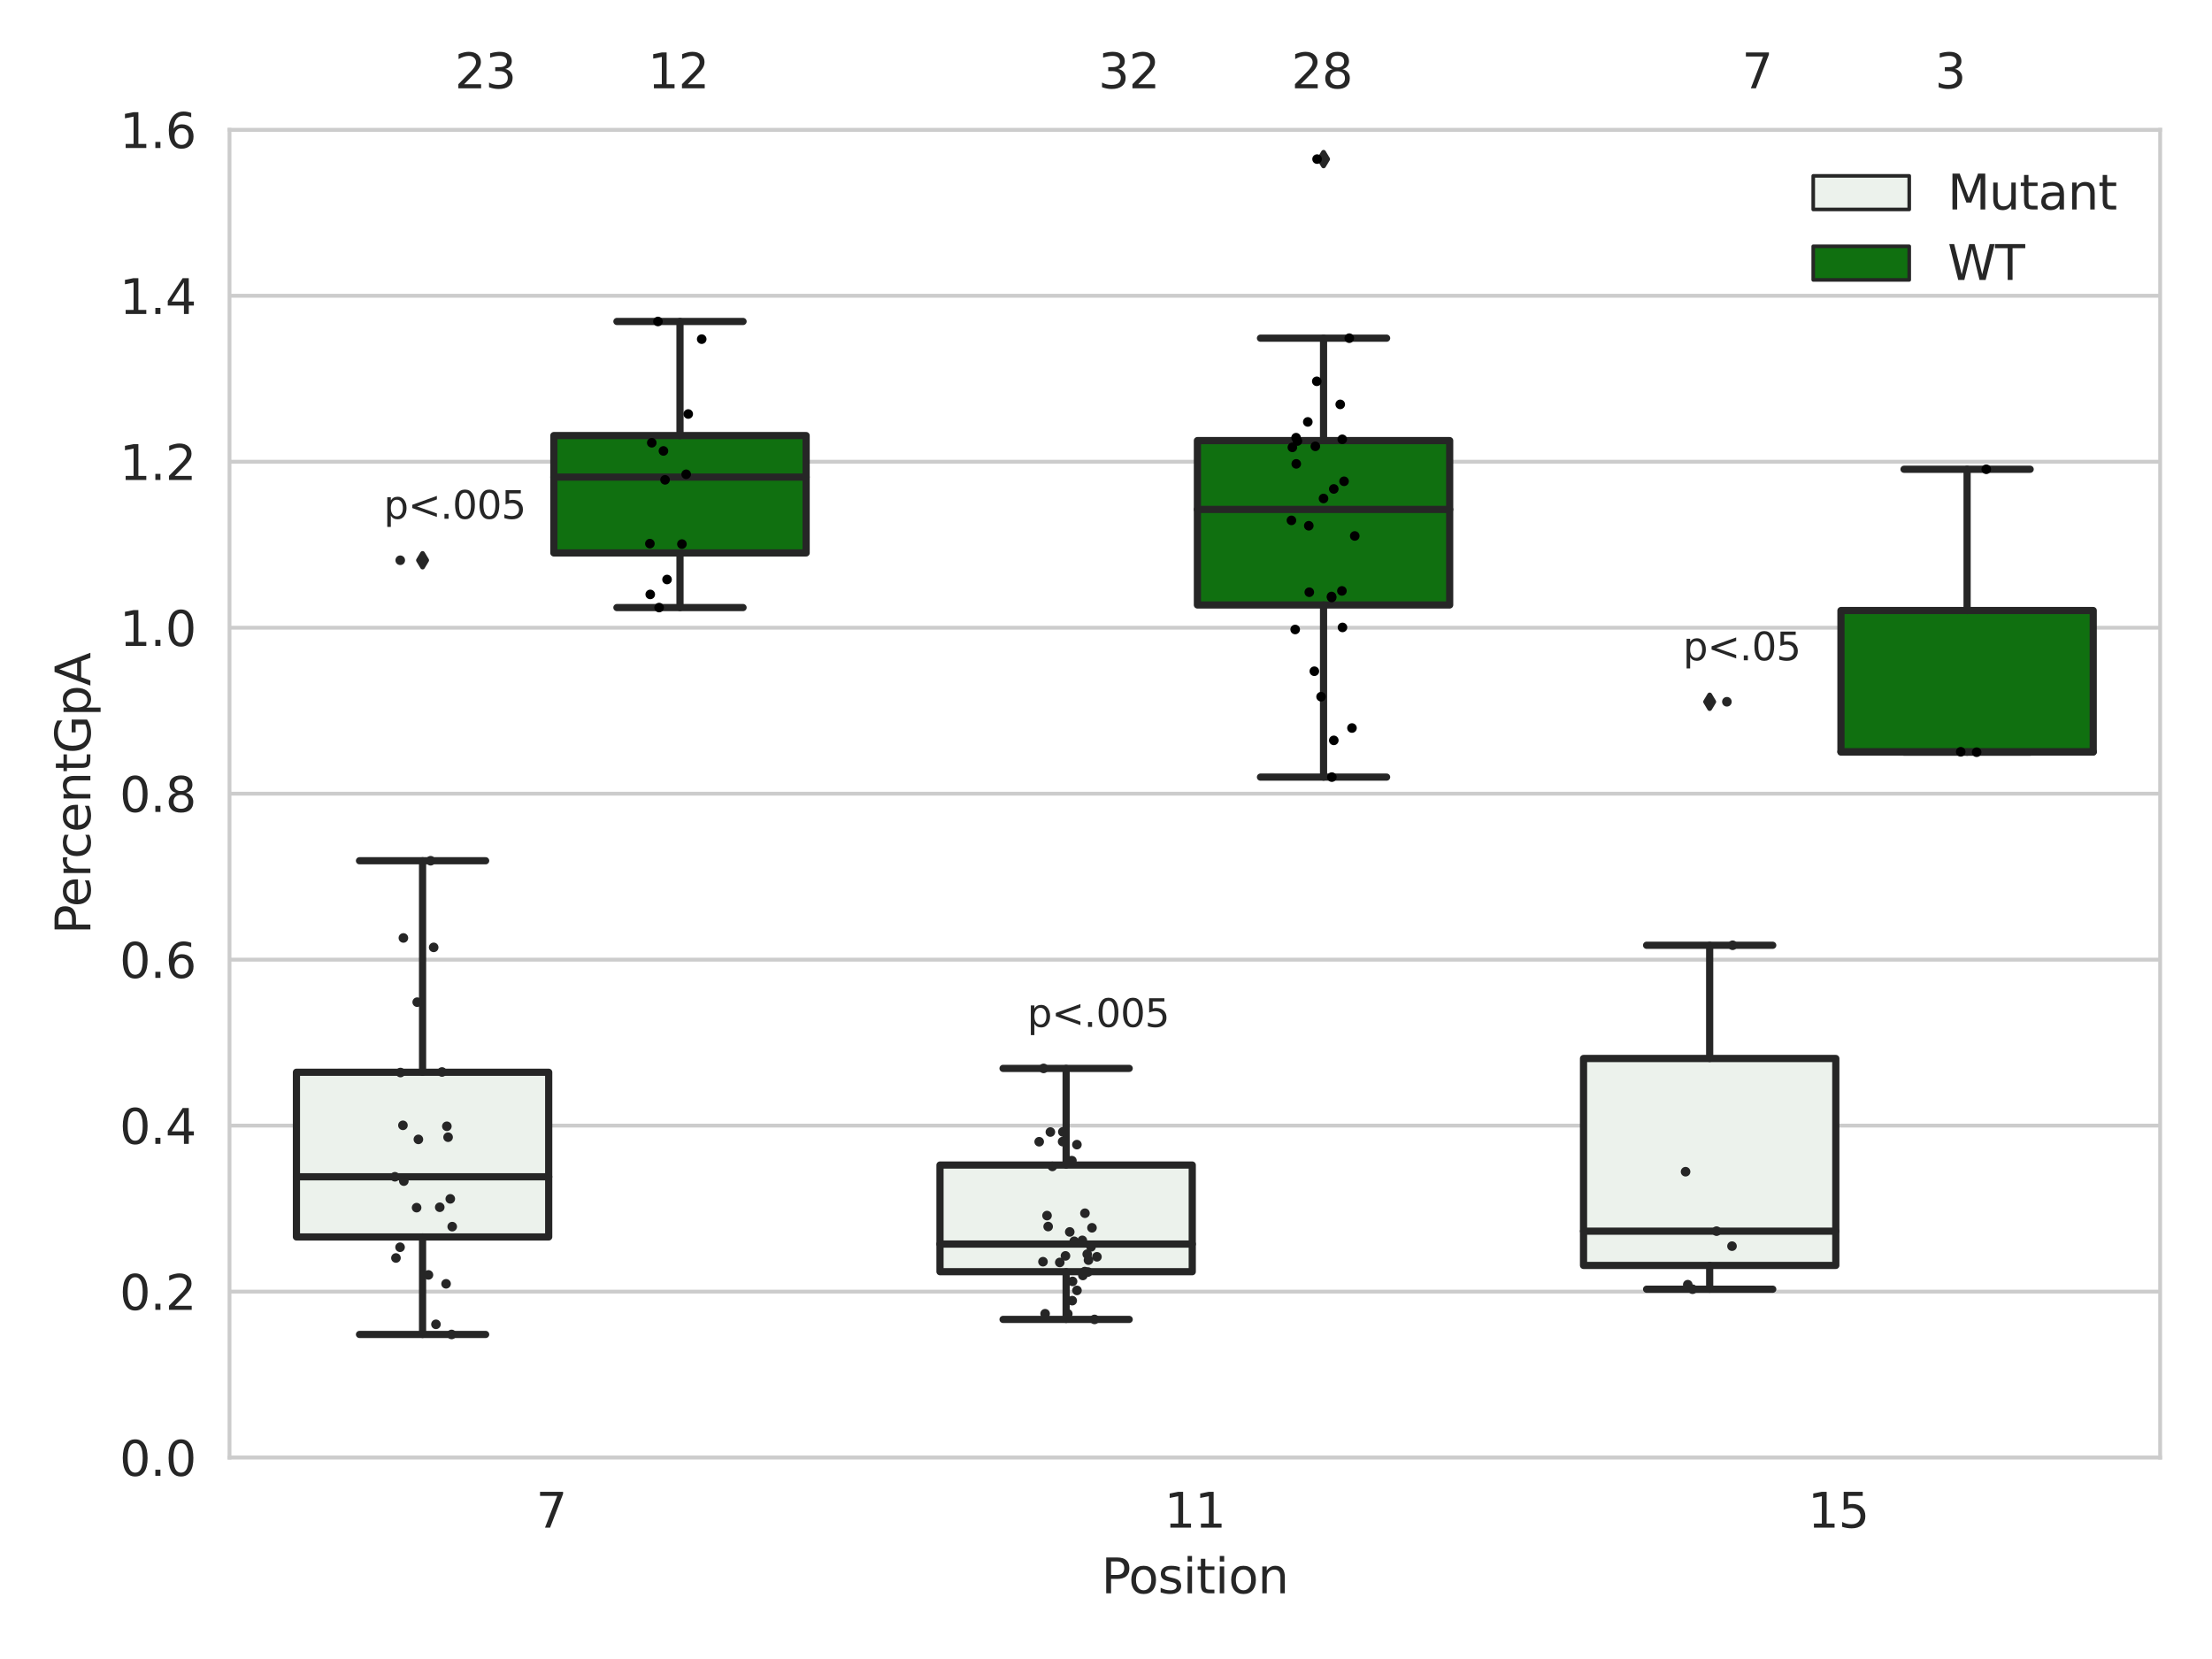 <?xml version="1.0" encoding="utf-8" standalone="no"?>
<!DOCTYPE svg PUBLIC "-//W3C//DTD SVG 1.1//EN"
  "http://www.w3.org/Graphics/SVG/1.1/DTD/svg11.dtd">
<svg xmlns:xlink="http://www.w3.org/1999/xlink" width="460.8pt" height="345.6pt" viewBox="0 0 460.8 345.6" xmlns="http://www.w3.org/2000/svg" version="1.1">
 <defs>
  <style type="text/css">*{stroke-linejoin: round; stroke-linecap: butt}</style>
 </defs>
 <g id="figure_1">
  <g id="patch_1">
   <path d="M 0 345.6 
L 460.8 345.6 
L 460.8 0 
L 0 0 
z
" style="fill: #ffffff"/>
  </g>
  <g id="axes_1">
   <g id="patch_2">
    <path d="M 47.81 303.64 
L 450 303.64 
L 450 27.036 
L 47.81 27.036 
z
" style="fill: #ffffff"/>
   </g>
   <g id="matplotlib.axis_1">
    <g id="xtick_1">
     <g id="text_1">
      <!-- 7 -->
      <g style="fill: #262626" transform="translate(111.66 318.238)scale(0.1 -0.1)">
       <defs>
        <path id="DejaVuSans-37" d="M 525 4666 
L 3525 4666 
L 3525 4397 
L 1831 0 
L 1172 0 
L 2766 4134 
L 525 4134 
L 525 4666 
z
" transform="scale(0.016)"/>
       </defs>
       <use xlink:href="#DejaVuSans-37"/>
      </g>
     </g>
    </g>
    <g id="xtick_2">
     <g id="text_2">
      <!-- 11 -->
      <g style="fill: #262626" transform="translate(242.542 318.238)scale(0.1 -0.1)">
       <defs>
        <path id="DejaVuSans-31" d="M 794 531 
L 1825 531 
L 1825 4091 
L 703 3866 
L 703 4441 
L 1819 4666 
L 2450 4666 
L 2450 531 
L 3481 531 
L 3481 0 
L 794 0 
L 794 531 
z
" transform="scale(0.016)"/>
       </defs>
       <use xlink:href="#DejaVuSans-31"/>
       <use xlink:href="#DejaVuSans-31" x="63.623"/>
      </g>
     </g>
    </g>
    <g id="xtick_3">
     <g id="text_3">
      <!-- 15 -->
      <g style="fill: #262626" transform="translate(376.606 318.238)scale(0.1 -0.1)">
       <defs>
        <path id="DejaVuSans-35" d="M 691 4666 
L 3169 4666 
L 3169 4134 
L 1269 4134 
L 1269 2991 
Q 1406 3038 1543 3061 
Q 1681 3084 1819 3084 
Q 2600 3084 3056 2656 
Q 3513 2228 3513 1497 
Q 3513 744 3044 326 
Q 2575 -91 1722 -91 
Q 1428 -91 1123 -41 
Q 819 9 494 109 
L 494 744 
Q 775 591 1075 516 
Q 1375 441 1709 441 
Q 2250 441 2565 725 
Q 2881 1009 2881 1497 
Q 2881 1984 2565 2268 
Q 2250 2553 1709 2553 
Q 1456 2553 1204 2497 
Q 953 2441 691 2322 
L 691 4666 
z
" transform="scale(0.016)"/>
       </defs>
       <use xlink:href="#DejaVuSans-31"/>
       <use xlink:href="#DejaVuSans-35" x="63.623"/>
      </g>
     </g>
    </g>
    <g id="text_4">
     <!-- Position -->
     <g style="fill: #262626" transform="translate(229.441 331.917)scale(0.1 -0.1)">
      <defs>
       <path id="DejaVuSans-50" d="M 1259 4147 
L 1259 2394 
L 2053 2394 
Q 2494 2394 2734 2622 
Q 2975 2850 2975 3272 
Q 2975 3691 2734 3919 
Q 2494 4147 2053 4147 
L 1259 4147 
z
M 628 4666 
L 2053 4666 
Q 2838 4666 3239 4311 
Q 3641 3956 3641 3272 
Q 3641 2581 3239 2228 
Q 2838 1875 2053 1875 
L 1259 1875 
L 1259 0 
L 628 0 
L 628 4666 
z
" transform="scale(0.016)"/>
       <path id="DejaVuSans-6f" d="M 1959 3097 
Q 1497 3097 1228 2736 
Q 959 2375 959 1747 
Q 959 1119 1226 758 
Q 1494 397 1959 397 
Q 2419 397 2687 759 
Q 2956 1122 2956 1747 
Q 2956 2369 2687 2733 
Q 2419 3097 1959 3097 
z
M 1959 3584 
Q 2709 3584 3137 3096 
Q 3566 2609 3566 1747 
Q 3566 888 3137 398 
Q 2709 -91 1959 -91 
Q 1206 -91 779 398 
Q 353 888 353 1747 
Q 353 2609 779 3096 
Q 1206 3584 1959 3584 
z
" transform="scale(0.016)"/>
       <path id="DejaVuSans-73" d="M 2834 3397 
L 2834 2853 
Q 2591 2978 2328 3040 
Q 2066 3103 1784 3103 
Q 1356 3103 1142 2972 
Q 928 2841 928 2578 
Q 928 2378 1081 2264 
Q 1234 2150 1697 2047 
L 1894 2003 
Q 2506 1872 2764 1633 
Q 3022 1394 3022 966 
Q 3022 478 2636 193 
Q 2250 -91 1575 -91 
Q 1294 -91 989 -36 
Q 684 19 347 128 
L 347 722 
Q 666 556 975 473 
Q 1284 391 1588 391 
Q 1994 391 2212 530 
Q 2431 669 2431 922 
Q 2431 1156 2273 1281 
Q 2116 1406 1581 1522 
L 1381 1569 
Q 847 1681 609 1914 
Q 372 2147 372 2553 
Q 372 3047 722 3315 
Q 1072 3584 1716 3584 
Q 2034 3584 2315 3537 
Q 2597 3491 2834 3397 
z
" transform="scale(0.016)"/>
       <path id="DejaVuSans-69" d="M 603 3500 
L 1178 3500 
L 1178 0 
L 603 0 
L 603 3500 
z
M 603 4863 
L 1178 4863 
L 1178 4134 
L 603 4134 
L 603 4863 
z
" transform="scale(0.016)"/>
       <path id="DejaVuSans-74" d="M 1172 4494 
L 1172 3500 
L 2356 3500 
L 2356 3053 
L 1172 3053 
L 1172 1153 
Q 1172 725 1289 603 
Q 1406 481 1766 481 
L 2356 481 
L 2356 0 
L 1766 0 
Q 1100 0 847 248 
Q 594 497 594 1153 
L 594 3053 
L 172 3053 
L 172 3500 
L 594 3500 
L 594 4494 
L 1172 4494 
z
" transform="scale(0.016)"/>
       <path id="DejaVuSans-6e" d="M 3513 2113 
L 3513 0 
L 2938 0 
L 2938 2094 
Q 2938 2591 2744 2837 
Q 2550 3084 2163 3084 
Q 1697 3084 1428 2787 
Q 1159 2491 1159 1978 
L 1159 0 
L 581 0 
L 581 3500 
L 1159 3500 
L 1159 2956 
Q 1366 3272 1645 3428 
Q 1925 3584 2291 3584 
Q 2894 3584 3203 3211 
Q 3513 2838 3513 2113 
z
" transform="scale(0.016)"/>
      </defs>
      <use xlink:href="#DejaVuSans-50"/>
      <use xlink:href="#DejaVuSans-6f" x="56.678"/>
      <use xlink:href="#DejaVuSans-73" x="117.859"/>
      <use xlink:href="#DejaVuSans-69" x="169.959"/>
      <use xlink:href="#DejaVuSans-74" x="197.742"/>
      <use xlink:href="#DejaVuSans-69" x="236.951"/>
      <use xlink:href="#DejaVuSans-6f" x="264.734"/>
      <use xlink:href="#DejaVuSans-6e" x="325.916"/>
     </g>
    </g>
   </g>
   <g id="matplotlib.axis_2">
    <g id="ytick_1">
     <g id="line2d_1">
      <path d="M 47.81 303.64 
L 450 303.64 
" clip-path="url(#p50bf54de59)" style="fill: none; stroke: #cccccc; stroke-width: 0.8; stroke-linecap: round"/>
     </g>
     <g id="text_5">
      <!-- 0.0 -->
      <g style="fill: #262626" transform="translate(24.907 307.439)scale(0.1 -0.1)">
       <defs>
        <path id="DejaVuSans-30" d="M 2034 4250 
Q 1547 4250 1301 3770 
Q 1056 3291 1056 2328 
Q 1056 1369 1301 889 
Q 1547 409 2034 409 
Q 2525 409 2770 889 
Q 3016 1369 3016 2328 
Q 3016 3291 2770 3770 
Q 2525 4250 2034 4250 
z
M 2034 4750 
Q 2819 4750 3233 4129 
Q 3647 3509 3647 2328 
Q 3647 1150 3233 529 
Q 2819 -91 2034 -91 
Q 1250 -91 836 529 
Q 422 1150 422 2328 
Q 422 3509 836 4129 
Q 1250 4750 2034 4750 
z
" transform="scale(0.016)"/>
        <path id="DejaVuSans-2e" d="M 684 794 
L 1344 794 
L 1344 0 
L 684 0 
L 684 794 
z
" transform="scale(0.016)"/>
       </defs>
       <use xlink:href="#DejaVuSans-30"/>
       <use xlink:href="#DejaVuSans-2e" x="63.623"/>
       <use xlink:href="#DejaVuSans-30" x="95.41"/>
      </g>
     </g>
    </g>
    <g id="ytick_2">
     <g id="line2d_2">
      <path d="M 47.81 269.065 
L 450 269.065 
" clip-path="url(#p50bf54de59)" style="fill: none; stroke: #cccccc; stroke-width: 0.8; stroke-linecap: round"/>
     </g>
     <g id="text_6">
      <!-- 0.2 -->
      <g style="fill: #262626" transform="translate(24.907 272.864)scale(0.1 -0.1)">
       <defs>
        <path id="DejaVuSans-32" d="M 1228 531 
L 3431 531 
L 3431 0 
L 469 0 
L 469 531 
Q 828 903 1448 1529 
Q 2069 2156 2228 2338 
Q 2531 2678 2651 2914 
Q 2772 3150 2772 3378 
Q 2772 3750 2511 3984 
Q 2250 4219 1831 4219 
Q 1534 4219 1204 4116 
Q 875 4013 500 3803 
L 500 4441 
Q 881 4594 1212 4672 
Q 1544 4750 1819 4750 
Q 2544 4750 2975 4387 
Q 3406 4025 3406 3419 
Q 3406 3131 3298 2873 
Q 3191 2616 2906 2266 
Q 2828 2175 2409 1742 
Q 1991 1309 1228 531 
z
" transform="scale(0.016)"/>
       </defs>
       <use xlink:href="#DejaVuSans-30"/>
       <use xlink:href="#DejaVuSans-2e" x="63.623"/>
       <use xlink:href="#DejaVuSans-32" x="95.41"/>
      </g>
     </g>
    </g>
    <g id="ytick_3">
     <g id="line2d_3">
      <path d="M 47.81 234.489 
L 450 234.489 
" clip-path="url(#p50bf54de59)" style="fill: none; stroke: #cccccc; stroke-width: 0.8; stroke-linecap: round"/>
     </g>
     <g id="text_7">
      <!-- 0.4 -->
      <g style="fill: #262626" transform="translate(24.907 238.288)scale(0.1 -0.1)">
       <defs>
        <path id="DejaVuSans-34" d="M 2419 4116 
L 825 1625 
L 2419 1625 
L 2419 4116 
z
M 2253 4666 
L 3047 4666 
L 3047 1625 
L 3713 1625 
L 3713 1100 
L 3047 1100 
L 3047 0 
L 2419 0 
L 2419 1100 
L 313 1100 
L 313 1709 
L 2253 4666 
z
" transform="scale(0.016)"/>
       </defs>
       <use xlink:href="#DejaVuSans-30"/>
       <use xlink:href="#DejaVuSans-2e" x="63.623"/>
       <use xlink:href="#DejaVuSans-34" x="95.41"/>
      </g>
     </g>
    </g>
    <g id="ytick_4">
     <g id="line2d_4">
      <path d="M 47.81 199.913 
L 450 199.913 
" clip-path="url(#p50bf54de59)" style="fill: none; stroke: #cccccc; stroke-width: 0.8; stroke-linecap: round"/>
     </g>
     <g id="text_8">
      <!-- 0.6 -->
      <g style="fill: #262626" transform="translate(24.907 203.713)scale(0.1 -0.1)">
       <defs>
        <path id="DejaVuSans-36" d="M 2113 2584 
Q 1688 2584 1439 2293 
Q 1191 2003 1191 1497 
Q 1191 994 1439 701 
Q 1688 409 2113 409 
Q 2538 409 2786 701 
Q 3034 994 3034 1497 
Q 3034 2003 2786 2293 
Q 2538 2584 2113 2584 
z
M 3366 4563 
L 3366 3988 
Q 3128 4100 2886 4159 
Q 2644 4219 2406 4219 
Q 1781 4219 1451 3797 
Q 1122 3375 1075 2522 
Q 1259 2794 1537 2939 
Q 1816 3084 2150 3084 
Q 2853 3084 3261 2657 
Q 3669 2231 3669 1497 
Q 3669 778 3244 343 
Q 2819 -91 2113 -91 
Q 1303 -91 875 529 
Q 447 1150 447 2328 
Q 447 3434 972 4092 
Q 1497 4750 2381 4750 
Q 2619 4750 2861 4703 
Q 3103 4656 3366 4563 
z
" transform="scale(0.016)"/>
       </defs>
       <use xlink:href="#DejaVuSans-30"/>
       <use xlink:href="#DejaVuSans-2e" x="63.623"/>
       <use xlink:href="#DejaVuSans-36" x="95.41"/>
      </g>
     </g>
    </g>
    <g id="ytick_5">
     <g id="line2d_5">
      <path d="M 47.81 165.338 
L 450 165.338 
" clip-path="url(#p50bf54de59)" style="fill: none; stroke: #cccccc; stroke-width: 0.8; stroke-linecap: round"/>
     </g>
     <g id="text_9">
      <!-- 0.8 -->
      <g style="fill: #262626" transform="translate(24.907 169.137)scale(0.1 -0.1)">
       <defs>
        <path id="DejaVuSans-38" d="M 2034 2216 
Q 1584 2216 1326 1975 
Q 1069 1734 1069 1313 
Q 1069 891 1326 650 
Q 1584 409 2034 409 
Q 2484 409 2743 651 
Q 3003 894 3003 1313 
Q 3003 1734 2745 1975 
Q 2488 2216 2034 2216 
z
M 1403 2484 
Q 997 2584 770 2862 
Q 544 3141 544 3541 
Q 544 4100 942 4425 
Q 1341 4750 2034 4750 
Q 2731 4750 3128 4425 
Q 3525 4100 3525 3541 
Q 3525 3141 3298 2862 
Q 3072 2584 2669 2484 
Q 3125 2378 3379 2068 
Q 3634 1759 3634 1313 
Q 3634 634 3220 271 
Q 2806 -91 2034 -91 
Q 1263 -91 848 271 
Q 434 634 434 1313 
Q 434 1759 690 2068 
Q 947 2378 1403 2484 
z
M 1172 3481 
Q 1172 3119 1398 2916 
Q 1625 2713 2034 2713 
Q 2441 2713 2670 2916 
Q 2900 3119 2900 3481 
Q 2900 3844 2670 4047 
Q 2441 4250 2034 4250 
Q 1625 4250 1398 4047 
Q 1172 3844 1172 3481 
z
" transform="scale(0.016)"/>
       </defs>
       <use xlink:href="#DejaVuSans-30"/>
       <use xlink:href="#DejaVuSans-2e" x="63.623"/>
       <use xlink:href="#DejaVuSans-38" x="95.41"/>
      </g>
     </g>
    </g>
    <g id="ytick_6">
     <g id="line2d_6">
      <path d="M 47.81 130.762 
L 450 130.762 
" clip-path="url(#p50bf54de59)" style="fill: none; stroke: #cccccc; stroke-width: 0.8; stroke-linecap: round"/>
     </g>
     <g id="text_10">
      <!-- 1.0 -->
      <g style="fill: #262626" transform="translate(24.907 134.562)scale(0.1 -0.1)">
       <use xlink:href="#DejaVuSans-31"/>
       <use xlink:href="#DejaVuSans-2e" x="63.623"/>
       <use xlink:href="#DejaVuSans-30" x="95.41"/>
      </g>
     </g>
    </g>
    <g id="ytick_7">
     <g id="line2d_7">
      <path d="M 47.81 96.187 
L 450 96.187 
" clip-path="url(#p50bf54de59)" style="fill: none; stroke: #cccccc; stroke-width: 0.8; stroke-linecap: round"/>
     </g>
     <g id="text_11">
      <!-- 1.2 -->
      <g style="fill: #262626" transform="translate(24.907 99.986)scale(0.1 -0.1)">
       <use xlink:href="#DejaVuSans-31"/>
       <use xlink:href="#DejaVuSans-2e" x="63.623"/>
       <use xlink:href="#DejaVuSans-32" x="95.41"/>
      </g>
     </g>
    </g>
    <g id="ytick_8">
     <g id="line2d_8">
      <path d="M 47.81 61.611 
L 450 61.611 
" clip-path="url(#p50bf54de59)" style="fill: none; stroke: #cccccc; stroke-width: 0.8; stroke-linecap: round"/>
     </g>
     <g id="text_12">
      <!-- 1.4 -->
      <g style="fill: #262626" transform="translate(24.907 65.411)scale(0.1 -0.1)">
       <use xlink:href="#DejaVuSans-31"/>
       <use xlink:href="#DejaVuSans-2e" x="63.623"/>
       <use xlink:href="#DejaVuSans-34" x="95.41"/>
      </g>
     </g>
    </g>
    <g id="ytick_9">
     <g id="line2d_9">
      <path d="M 47.81 27.036 
L 450 27.036 
" clip-path="url(#p50bf54de59)" style="fill: none; stroke: #cccccc; stroke-width: 0.8; stroke-linecap: round"/>
     </g>
     <g id="text_13">
      <!-- 1.6 -->
      <g style="fill: #262626" transform="translate(24.907 30.835)scale(0.1 -0.1)">
       <use xlink:href="#DejaVuSans-31"/>
       <use xlink:href="#DejaVuSans-2e" x="63.623"/>
       <use xlink:href="#DejaVuSans-36" x="95.41"/>
      </g>
     </g>
    </g>
    <g id="text_14">
     <!-- PercentGpA -->
     <g style="fill: #262626" transform="translate(18.827 194.615)rotate(-90)scale(0.1 -0.1)">
      <defs>
       <path id="DejaVuSans-65" d="M 3597 1894 
L 3597 1613 
L 953 1613 
Q 991 1019 1311 708 
Q 1631 397 2203 397 
Q 2534 397 2845 478 
Q 3156 559 3463 722 
L 3463 178 
Q 3153 47 2828 -22 
Q 2503 -91 2169 -91 
Q 1331 -91 842 396 
Q 353 884 353 1716 
Q 353 2575 817 3079 
Q 1281 3584 2069 3584 
Q 2775 3584 3186 3129 
Q 3597 2675 3597 1894 
z
M 3022 2063 
Q 3016 2534 2758 2815 
Q 2500 3097 2075 3097 
Q 1594 3097 1305 2825 
Q 1016 2553 972 2059 
L 3022 2063 
z
" transform="scale(0.016)"/>
       <path id="DejaVuSans-72" d="M 2631 2963 
Q 2534 3019 2420 3045 
Q 2306 3072 2169 3072 
Q 1681 3072 1420 2755 
Q 1159 2438 1159 1844 
L 1159 0 
L 581 0 
L 581 3500 
L 1159 3500 
L 1159 2956 
Q 1341 3275 1631 3429 
Q 1922 3584 2338 3584 
Q 2397 3584 2469 3576 
Q 2541 3569 2628 3553 
L 2631 2963 
z
" transform="scale(0.016)"/>
       <path id="DejaVuSans-63" d="M 3122 3366 
L 3122 2828 
Q 2878 2963 2633 3030 
Q 2388 3097 2138 3097 
Q 1578 3097 1268 2742 
Q 959 2388 959 1747 
Q 959 1106 1268 751 
Q 1578 397 2138 397 
Q 2388 397 2633 464 
Q 2878 531 3122 666 
L 3122 134 
Q 2881 22 2623 -34 
Q 2366 -91 2075 -91 
Q 1284 -91 818 406 
Q 353 903 353 1747 
Q 353 2603 823 3093 
Q 1294 3584 2113 3584 
Q 2378 3584 2631 3529 
Q 2884 3475 3122 3366 
z
" transform="scale(0.016)"/>
       <path id="DejaVuSans-47" d="M 3809 666 
L 3809 1919 
L 2778 1919 
L 2778 2438 
L 4434 2438 
L 4434 434 
Q 4069 175 3628 42 
Q 3188 -91 2688 -91 
Q 1594 -91 976 548 
Q 359 1188 359 2328 
Q 359 3472 976 4111 
Q 1594 4750 2688 4750 
Q 3144 4750 3555 4637 
Q 3966 4525 4313 4306 
L 4313 3634 
Q 3963 3931 3569 4081 
Q 3175 4231 2741 4231 
Q 1884 4231 1454 3753 
Q 1025 3275 1025 2328 
Q 1025 1384 1454 906 
Q 1884 428 2741 428 
Q 3075 428 3337 486 
Q 3600 544 3809 666 
z
" transform="scale(0.016)"/>
       <path id="DejaVuSans-70" d="M 1159 525 
L 1159 -1331 
L 581 -1331 
L 581 3500 
L 1159 3500 
L 1159 2969 
Q 1341 3281 1617 3432 
Q 1894 3584 2278 3584 
Q 2916 3584 3314 3078 
Q 3713 2572 3713 1747 
Q 3713 922 3314 415 
Q 2916 -91 2278 -91 
Q 1894 -91 1617 61 
Q 1341 213 1159 525 
z
M 3116 1747 
Q 3116 2381 2855 2742 
Q 2594 3103 2138 3103 
Q 1681 3103 1420 2742 
Q 1159 2381 1159 1747 
Q 1159 1113 1420 752 
Q 1681 391 2138 391 
Q 2594 391 2855 752 
Q 3116 1113 3116 1747 
z
" transform="scale(0.016)"/>
       <path id="DejaVuSans-41" d="M 2188 4044 
L 1331 1722 
L 3047 1722 
L 2188 4044 
z
M 1831 4666 
L 2547 4666 
L 4325 0 
L 3669 0 
L 3244 1197 
L 1141 1197 
L 716 0 
L 50 0 
L 1831 4666 
z
" transform="scale(0.016)"/>
      </defs>
      <use xlink:href="#DejaVuSans-50"/>
      <use xlink:href="#DejaVuSans-65" x="56.678"/>
      <use xlink:href="#DejaVuSans-72" x="118.201"/>
      <use xlink:href="#DejaVuSans-63" x="157.064"/>
      <use xlink:href="#DejaVuSans-65" x="212.045"/>
      <use xlink:href="#DejaVuSans-6e" x="273.568"/>
      <use xlink:href="#DejaVuSans-74" x="336.947"/>
      <use xlink:href="#DejaVuSans-47" x="376.156"/>
      <use xlink:href="#DejaVuSans-70" x="453.646"/>
      <use xlink:href="#DejaVuSans-41" x="517.123"/>
     </g>
    </g>
   </g>
   <g id="patch_3">
    <path d="M 61.753 257.675 
L 114.305 257.675 
L 114.305 223.371 
L 61.753 223.371 
L 61.753 257.675 
z
" clip-path="url(#p50bf54de59)" style="fill: #ecf2ec; stroke: #262626; stroke-width: 1.5; stroke-linejoin: miter"/>
   </g>
   <g id="patch_4">
    <path d="M 115.378 115.185 
L 167.931 115.185 
L 167.931 90.738 
L 115.378 90.738 
L 115.378 115.185 
z
" clip-path="url(#p50bf54de59)" style="fill: #107010; stroke: #262626; stroke-width: 1.5; stroke-linejoin: miter"/>
   </g>
   <g id="patch_5">
    <path d="M 195.816 264.917 
L 248.369 264.917 
L 248.369 242.701 
L 195.816 242.701 
L 195.816 264.917 
z
" clip-path="url(#p50bf54de59)" style="fill: #ecf2ec; stroke: #262626; stroke-width: 1.5; stroke-linejoin: miter"/>
   </g>
   <g id="patch_6">
    <path d="M 249.441 126.024 
L 301.994 126.024 
L 301.994 91.785 
L 249.441 91.785 
L 249.441 126.024 
z
" clip-path="url(#p50bf54de59)" style="fill: #107010; stroke: #262626; stroke-width: 1.5; stroke-linejoin: miter"/>
   </g>
   <g id="patch_7">
    <path d="M 329.879 263.609 
L 382.432 263.609 
L 382.432 220.502 
L 329.879 220.502 
L 329.879 263.609 
z
" clip-path="url(#p50bf54de59)" style="fill: #ecf2ec; stroke: #262626; stroke-width: 1.5; stroke-linejoin: miter"/>
   </g>
   <g id="patch_8">
    <path d="M 383.505 156.655 
L 436.057 156.655 
L 436.057 127.185 
L 383.505 127.185 
L 383.505 156.655 
z
" clip-path="url(#p50bf54de59)" style="fill: #107010; stroke: #262626; stroke-width: 1.5; stroke-linejoin: miter"/>
   </g>
   <g id="patch_9">
    <path d="M 114.842 303.64 
L 114.842 303.64 
L 114.842 303.64 
L 114.842 303.64 
z
" clip-path="url(#p50bf54de59)" style="fill: #ecf2ec; stroke: #262626; stroke-width: 0.75; stroke-linejoin: miter"/>
   </g>
   <g id="patch_10">
    <path d="M 114.842 303.64 
L 114.842 303.64 
L 114.842 303.64 
L 114.842 303.64 
z
" clip-path="url(#p50bf54de59)" style="fill: #107010; stroke: #262626; stroke-width: 0.75; stroke-linejoin: miter"/>
   </g>
   <g id="PathCollection_1"/>
   <g id="PathCollection_2"/>
   <g id="line2d_10">
    <path d="M 88.029 257.675 
L 88.029 277.989 
" clip-path="url(#p50bf54de59)" style="fill: none; stroke: #262626; stroke-width: 1.5; stroke-linecap: round"/>
   </g>
   <g id="line2d_11">
    <path d="M 88.029 223.371 
L 88.029 179.311 
" clip-path="url(#p50bf54de59)" style="fill: none; stroke: #262626; stroke-width: 1.5; stroke-linecap: round"/>
   </g>
   <g id="line2d_12">
    <path d="M 74.891 277.989 
L 101.167 277.989 
" clip-path="url(#p50bf54de59)" style="fill: none; stroke: #262626; stroke-width: 1.5; stroke-linecap: round"/>
   </g>
   <g id="line2d_13">
    <path d="M 74.891 179.311 
L 101.167 179.311 
" clip-path="url(#p50bf54de59)" style="fill: none; stroke: #262626; stroke-width: 1.5; stroke-linecap: round"/>
   </g>
   <g id="line2d_14">
    <defs>
     <path id="mc37a67f855" d="M -0 1.414 
L 0.849 0 
L 0 -1.414 
L -0.849 -0 
z
" style="stroke: #262626; stroke-linejoin: miter"/>
    </defs>
    <g clip-path="url(#p50bf54de59)">
     <use xlink:href="#mc37a67f855" x="88.029" y="116.712" style="fill: #262626; stroke: #262626; stroke-linejoin: miter"/>
    </g>
   </g>
   <g id="line2d_15">
    <path d="M 141.654 115.185 
L 141.654 126.568 
" clip-path="url(#p50bf54de59)" style="fill: none; stroke: #262626; stroke-width: 1.5; stroke-linecap: round"/>
   </g>
   <g id="line2d_16">
    <path d="M 141.654 90.738 
L 141.654 66.968 
" clip-path="url(#p50bf54de59)" style="fill: none; stroke: #262626; stroke-width: 1.5; stroke-linecap: round"/>
   </g>
   <g id="line2d_17">
    <path d="M 128.516 126.568 
L 154.793 126.568 
" clip-path="url(#p50bf54de59)" style="fill: none; stroke: #262626; stroke-width: 1.5; stroke-linecap: round"/>
   </g>
   <g id="line2d_18">
    <path d="M 128.516 66.968 
L 154.793 66.968 
" clip-path="url(#p50bf54de59)" style="fill: none; stroke: #262626; stroke-width: 1.5; stroke-linecap: round"/>
   </g>
   <g id="line2d_19"/>
   <g id="line2d_20">
    <path d="M 222.092 264.917 
L 222.092 274.858 
" clip-path="url(#p50bf54de59)" style="fill: none; stroke: #262626; stroke-width: 1.5; stroke-linecap: round"/>
   </g>
   <g id="line2d_21">
    <path d="M 222.092 242.701 
L 222.092 222.567 
" clip-path="url(#p50bf54de59)" style="fill: none; stroke: #262626; stroke-width: 1.5; stroke-linecap: round"/>
   </g>
   <g id="line2d_22">
    <path d="M 208.954 274.858 
L 235.231 274.858 
" clip-path="url(#p50bf54de59)" style="fill: none; stroke: #262626; stroke-width: 1.5; stroke-linecap: round"/>
   </g>
   <g id="line2d_23">
    <path d="M 208.954 222.567 
L 235.231 222.567 
" clip-path="url(#p50bf54de59)" style="fill: none; stroke: #262626; stroke-width: 1.5; stroke-linecap: round"/>
   </g>
   <g id="line2d_24"/>
   <g id="line2d_25">
    <path d="M 275.718 126.024 
L 275.718 161.885 
" clip-path="url(#p50bf54de59)" style="fill: none; stroke: #262626; stroke-width: 1.5; stroke-linecap: round"/>
   </g>
   <g id="line2d_26">
    <path d="M 275.718 91.785 
L 275.718 70.446 
" clip-path="url(#p50bf54de59)" style="fill: none; stroke: #262626; stroke-width: 1.5; stroke-linecap: round"/>
   </g>
   <g id="line2d_27">
    <path d="M 262.579 161.885 
L 288.856 161.885 
" clip-path="url(#p50bf54de59)" style="fill: none; stroke: #262626; stroke-width: 1.5; stroke-linecap: round"/>
   </g>
   <g id="line2d_28">
    <path d="M 262.579 70.446 
L 288.856 70.446 
" clip-path="url(#p50bf54de59)" style="fill: none; stroke: #262626; stroke-width: 1.5; stroke-linecap: round"/>
   </g>
   <g id="line2d_29">
    <g clip-path="url(#p50bf54de59)">
     <use xlink:href="#mc37a67f855" x="275.718" y="33.144" style="fill: #262626; stroke: #262626; stroke-linejoin: miter"/>
    </g>
   </g>
   <g id="line2d_30">
    <path d="M 356.156 263.609 
L 356.156 268.566 
" clip-path="url(#p50bf54de59)" style="fill: none; stroke: #262626; stroke-width: 1.5; stroke-linecap: round"/>
   </g>
   <g id="line2d_31">
    <path d="M 356.156 220.502 
L 356.156 196.915 
" clip-path="url(#p50bf54de59)" style="fill: none; stroke: #262626; stroke-width: 1.5; stroke-linecap: round"/>
   </g>
   <g id="line2d_32">
    <path d="M 343.017 268.566 
L 369.294 268.566 
" clip-path="url(#p50bf54de59)" style="fill: none; stroke: #262626; stroke-width: 1.5; stroke-linecap: round"/>
   </g>
   <g id="line2d_33">
    <path d="M 343.017 196.915 
L 369.294 196.915 
" clip-path="url(#p50bf54de59)" style="fill: none; stroke: #262626; stroke-width: 1.5; stroke-linecap: round"/>
   </g>
   <g id="line2d_34">
    <g clip-path="url(#p50bf54de59)">
     <use xlink:href="#mc37a67f855" x="356.156" y="146.19" style="fill: #262626; stroke: #262626; stroke-linejoin: miter"/>
    </g>
   </g>
   <g id="line2d_35">
    <path d="M 409.781 156.655 
L 409.781 156.698 
" clip-path="url(#p50bf54de59)" style="fill: none; stroke: #262626; stroke-width: 1.5; stroke-linecap: round"/>
   </g>
   <g id="line2d_36">
    <path d="M 409.781 127.185 
L 409.781 97.757 
" clip-path="url(#p50bf54de59)" style="fill: none; stroke: #262626; stroke-width: 1.5; stroke-linecap: round"/>
   </g>
   <g id="line2d_37">
    <path d="M 396.643 156.698 
L 422.919 156.698 
" clip-path="url(#p50bf54de59)" style="fill: none; stroke: #262626; stroke-width: 1.5; stroke-linecap: round"/>
   </g>
   <g id="line2d_38">
    <path d="M 396.643 97.757 
L 422.919 97.757 
" clip-path="url(#p50bf54de59)" style="fill: none; stroke: #262626; stroke-width: 1.5; stroke-linecap: round"/>
   </g>
   <g id="line2d_39"/>
   <g id="line2d_40">
    <path d="M 61.753 245.143 
L 114.305 245.143 
" clip-path="url(#p50bf54de59)" style="fill: none; stroke: #262626; stroke-width: 1.5; stroke-linecap: round"/>
   </g>
   <g id="line2d_41">
    <path d="M 115.378 99.382 
L 167.931 99.382 
" clip-path="url(#p50bf54de59)" style="fill: none; stroke: #262626; stroke-width: 1.5; stroke-linecap: round"/>
   </g>
   <g id="line2d_42">
    <path d="M 195.816 259.16 
L 248.369 259.16 
" clip-path="url(#p50bf54de59)" style="fill: none; stroke: #262626; stroke-width: 1.5; stroke-linecap: round"/>
   </g>
   <g id="line2d_43">
    <path d="M 249.441 106.123 
L 301.994 106.123 
" clip-path="url(#p50bf54de59)" style="fill: none; stroke: #262626; stroke-width: 1.5; stroke-linecap: round"/>
   </g>
   <g id="line2d_44">
    <path d="M 329.879 256.471 
L 382.432 256.471 
" clip-path="url(#p50bf54de59)" style="fill: none; stroke: #262626; stroke-width: 1.5; stroke-linecap: round"/>
   </g>
   <g id="line2d_45">
    <path d="M 383.505 156.612 
L 436.057 156.612 
" clip-path="url(#p50bf54de59)" style="fill: none; stroke: #262626; stroke-width: 1.5; stroke-linecap: round"/>
   </g>
   <g id="patch_11">
    <path d="M 47.81 303.64 
L 47.81 27.036 
" style="fill: none; stroke: #cccccc; stroke-width: 0.8; stroke-linejoin: miter; stroke-linecap: square"/>
   </g>
   <g id="patch_12">
    <path d="M 450 303.64 
L 450 27.036 
" style="fill: none; stroke: #cccccc; stroke-width: 0.8; stroke-linejoin: miter; stroke-linecap: square"/>
   </g>
   <g id="patch_13">
    <path d="M 47.81 303.64 
L 450 303.64 
" style="fill: none; stroke: #cccccc; stroke-width: 0.8; stroke-linejoin: miter; stroke-linecap: square"/>
   </g>
   <g id="patch_14">
    <path d="M 47.81 27.036 
L 450 27.036 
" style="fill: none; stroke: #cccccc; stroke-width: 0.8; stroke-linejoin: miter; stroke-linecap: square"/>
   </g>
   <g id="PathCollection_3">
    <defs>
     <path id="C0_0_50d830ec45" d="M 0 1 
C 0.265 1 0.52 0.895 0.707 0.707 
C 0.895 0.52 1 0.265 1 -0 
C 1 -0.265 0.895 -0.52 0.707 -0.707 
C 0.52 -0.895 0.265 -1 0 -1 
C -0.265 -1 -0.52 -0.895 -0.707 -0.707 
C -0.895 -0.52 -1 -0.265 -1 0 
C -1 0.265 -0.895 0.52 -0.707 0.707 
C -0.52 0.895 -0.265 1 0 1 
z
"/>
    </defs>
    <g clip-path="url(#p50bf54de59)">
     <use xlink:href="#C0_0_50d830ec45" x="94.205" y="255.53" style="fill: #262626"/>
    </g>
    <g clip-path="url(#p50bf54de59)">
     <use xlink:href="#C0_0_50d830ec45" x="93.088" y="234.622" style="fill: #262626"/>
    </g>
    <g clip-path="url(#p50bf54de59)">
     <use xlink:href="#C0_0_50d830ec45" x="91.609" y="251.492" style="fill: #262626"/>
    </g>
    <g clip-path="url(#p50bf54de59)">
     <use xlink:href="#C0_0_50d830ec45" x="84.126" y="246.046" style="fill: #262626"/>
    </g>
    <g clip-path="url(#p50bf54de59)">
     <use xlink:href="#C0_0_50d830ec45" x="82.265" y="245.143" style="fill: #262626"/>
    </g>
    <g clip-path="url(#p50bf54de59)">
     <use xlink:href="#C0_0_50d830ec45" x="93.345" y="236.899" style="fill: #262626"/>
    </g>
    <g clip-path="url(#p50bf54de59)">
     <use xlink:href="#C0_0_50d830ec45" x="90.342" y="197.356" style="fill: #262626"/>
    </g>
    <g clip-path="url(#p50bf54de59)">
     <use xlink:href="#C0_0_50d830ec45" x="92.076" y="223.313" style="fill: #262626"/>
    </g>
    <g clip-path="url(#p50bf54de59)">
     <use xlink:href="#C0_0_50d830ec45" x="83.939" y="234.424" style="fill: #262626"/>
    </g>
    <g clip-path="url(#p50bf54de59)">
     <use xlink:href="#C0_0_50d830ec45" x="84.034" y="195.391" style="fill: #262626"/>
    </g>
    <g clip-path="url(#p50bf54de59)">
     <use xlink:href="#C0_0_50d830ec45" x="86.913" y="208.769" style="fill: #262626"/>
    </g>
    <g clip-path="url(#p50bf54de59)">
     <use xlink:href="#C0_0_50d830ec45" x="82.483" y="262.06" style="fill: #262626"/>
    </g>
    <g clip-path="url(#p50bf54de59)">
     <use xlink:href="#C0_0_50d830ec45" x="83.379" y="116.712" style="fill: #262626"/>
    </g>
    <g clip-path="url(#p50bf54de59)">
     <use xlink:href="#C0_0_50d830ec45" x="94.079" y="277.989" style="fill: #262626"/>
    </g>
    <g clip-path="url(#p50bf54de59)">
     <use xlink:href="#C0_0_50d830ec45" x="90.818" y="275.878" style="fill: #262626"/>
    </g>
    <g clip-path="url(#p50bf54de59)">
     <use xlink:href="#C0_0_50d830ec45" x="89.708" y="179.311" style="fill: #262626"/>
    </g>
    <g clip-path="url(#p50bf54de59)">
     <use xlink:href="#C0_0_50d830ec45" x="83.421" y="223.428" style="fill: #262626"/>
    </g>
    <g clip-path="url(#p50bf54de59)">
     <use xlink:href="#C0_0_50d830ec45" x="86.787" y="251.577" style="fill: #262626"/>
    </g>
    <g clip-path="url(#p50bf54de59)">
     <use xlink:href="#C0_0_50d830ec45" x="87.159" y="237.355" style="fill: #262626"/>
    </g>
    <g clip-path="url(#p50bf54de59)">
     <use xlink:href="#C0_0_50d830ec45" x="83.34" y="259.82" style="fill: #262626"/>
    </g>
    <g clip-path="url(#p50bf54de59)">
     <use xlink:href="#C0_0_50d830ec45" x="93.802" y="249.744" style="fill: #262626"/>
    </g>
    <g clip-path="url(#p50bf54de59)">
     <use xlink:href="#C0_0_50d830ec45" x="89.253" y="265.588" style="fill: #262626"/>
    </g>
    <g clip-path="url(#p50bf54de59)">
     <use xlink:href="#C0_0_50d830ec45" x="92.926" y="267.442" style="fill: #262626"/>
    </g>
   </g>
   <g id="PathCollection_4">
    <defs>
     <path id="C1_0_b2552be37b" d="M 0 1 
C 0.265 1 0.52 0.895 0.707 0.707 
C 0.895 0.52 1 0.265 1 -0 
C 1 -0.265 0.895 -0.52 0.707 -0.707 
C 0.52 -0.895 0.265 -1 0 -1 
C -0.265 -1 -0.52 -0.895 -0.707 -0.707 
C -0.895 -0.52 -1 -0.265 -1 0 
C -1 0.265 -0.895 0.52 -0.707 0.707 
C -0.52 0.895 -0.265 1 0 1 
z
"/>
    </defs>
    <g clip-path="url(#p50bf54de59)">
     <use xlink:href="#C1_0_b2552be37b" x="135.384" y="113.249"/>
    </g>
    <g clip-path="url(#p50bf54de59)">
     <use xlink:href="#C1_0_b2552be37b" x="138.543" y="99.961"/>
    </g>
    <g clip-path="url(#p50bf54de59)">
     <use xlink:href="#C1_0_b2552be37b" x="135.775" y="92.236"/>
    </g>
    <g clip-path="url(#p50bf54de59)">
     <use xlink:href="#C1_0_b2552be37b" x="135.459" y="123.829"/>
    </g>
    <g clip-path="url(#p50bf54de59)">
     <use xlink:href="#C1_0_b2552be37b" x="137.063" y="66.968"/>
    </g>
    <g clip-path="url(#p50bf54de59)">
     <use xlink:href="#C1_0_b2552be37b" x="137.307" y="126.568"/>
    </g>
    <g clip-path="url(#p50bf54de59)">
     <use xlink:href="#C1_0_b2552be37b" x="142.941" y="98.803"/>
    </g>
    <g clip-path="url(#p50bf54de59)">
     <use xlink:href="#C1_0_b2552be37b" x="143.37" y="86.245"/>
    </g>
    <g clip-path="url(#p50bf54de59)">
     <use xlink:href="#C1_0_b2552be37b" x="138.958" y="120.72"/>
    </g>
    <g clip-path="url(#p50bf54de59)">
     <use xlink:href="#C1_0_b2552be37b" x="142.056" y="113.341"/>
    </g>
    <g clip-path="url(#p50bf54de59)">
     <use xlink:href="#C1_0_b2552be37b" x="146.177" y="70.651"/>
    </g>
    <g clip-path="url(#p50bf54de59)">
     <use xlink:href="#C1_0_b2552be37b" x="138.206" y="93.939"/>
    </g>
   </g>
   <g id="PathCollection_5">
    <defs>
     <path id="C2_0_c88aa95032" d="M 0 1 
C 0.265 1 0.52 0.895 0.707 0.707 
C 0.895 0.52 1 0.265 1 -0 
C 1 -0.265 0.895 -0.52 0.707 -0.707 
C 0.52 -0.895 0.265 -1 0 -1 
C -0.265 -1 -0.52 -0.895 -0.707 -0.707 
C -0.895 -0.52 -1 -0.265 -1 0 
C -1 0.265 -0.895 0.52 -0.707 0.707 
C -0.52 0.895 -0.265 1 0 1 
z
"/>
    </defs>
    <g clip-path="url(#p50bf54de59)">
     <use xlink:href="#C2_0_c88aa95032" x="227.48" y="255.771" style="fill: #262626"/>
    </g>
    <g clip-path="url(#p50bf54de59)">
     <use xlink:href="#C2_0_c88aa95032" x="225.979" y="264.893" style="fill: #262626"/>
    </g>
    <g clip-path="url(#p50bf54de59)">
     <use xlink:href="#C2_0_c88aa95032" x="217.716" y="273.673" style="fill: #262626"/>
    </g>
    <g clip-path="url(#p50bf54de59)">
     <use xlink:href="#C2_0_c88aa95032" x="226.641" y="264.988" style="fill: #262626"/>
    </g>
    <g clip-path="url(#p50bf54de59)">
     <use xlink:href="#C2_0_c88aa95032" x="220.77" y="262.987" style="fill: #262626"/>
    </g>
    <g clip-path="url(#p50bf54de59)">
     <use xlink:href="#C2_0_c88aa95032" x="219.228" y="242.984" style="fill: #262626"/>
    </g>
    <g clip-path="url(#p50bf54de59)">
     <use xlink:href="#C2_0_c88aa95032" x="223.361" y="270.951" style="fill: #262626"/>
    </g>
    <g clip-path="url(#p50bf54de59)">
     <use xlink:href="#C2_0_c88aa95032" x="226.013" y="252.735" style="fill: #262626"/>
    </g>
    <g clip-path="url(#p50bf54de59)">
     <use xlink:href="#C2_0_c88aa95032" x="224.339" y="238.448" style="fill: #262626"/>
    </g>
    <g clip-path="url(#p50bf54de59)">
     <use xlink:href="#C2_0_c88aa95032" x="217.398" y="222.567" style="fill: #262626"/>
    </g>
    <g clip-path="url(#p50bf54de59)">
     <use xlink:href="#C2_0_c88aa95032" x="223.433" y="266.941" style="fill: #262626"/>
    </g>
    <g clip-path="url(#p50bf54de59)">
     <use xlink:href="#C2_0_c88aa95032" x="222.851" y="256.634" style="fill: #262626"/>
    </g>
    <g clip-path="url(#p50bf54de59)">
     <use xlink:href="#C2_0_c88aa95032" x="224.354" y="268.817" style="fill: #262626"/>
    </g>
    <g clip-path="url(#p50bf54de59)">
     <use xlink:href="#C2_0_c88aa95032" x="218.349" y="255.513" style="fill: #262626"/>
    </g>
    <g clip-path="url(#p50bf54de59)">
     <use xlink:href="#C2_0_c88aa95032" x="228.007" y="274.858" style="fill: #262626"/>
    </g>
    <g clip-path="url(#p50bf54de59)">
     <use xlink:href="#C2_0_c88aa95032" x="226.752" y="262.51" style="fill: #262626"/>
    </g>
    <g clip-path="url(#p50bf54de59)">
     <use xlink:href="#C2_0_c88aa95032" x="218.812" y="235.823" style="fill: #262626"/>
    </g>
    <g clip-path="url(#p50bf54de59)">
     <use xlink:href="#C2_0_c88aa95032" x="217.272" y="262.836" style="fill: #262626"/>
    </g>
    <g clip-path="url(#p50bf54de59)">
     <use xlink:href="#C2_0_c88aa95032" x="226.488" y="261.266" style="fill: #262626"/>
    </g>
    <g clip-path="url(#p50bf54de59)">
     <use xlink:href="#C2_0_c88aa95032" x="221.406" y="235.792" style="fill: #262626"/>
    </g>
    <g clip-path="url(#p50bf54de59)">
     <use xlink:href="#C2_0_c88aa95032" x="216.48" y="237.842" style="fill: #262626"/>
    </g>
    <g clip-path="url(#p50bf54de59)">
     <use xlink:href="#C2_0_c88aa95032" x="225.469" y="258.389" style="fill: #262626"/>
    </g>
    <g clip-path="url(#p50bf54de59)">
     <use xlink:href="#C2_0_c88aa95032" x="222.968" y="241.851" style="fill: #262626"/>
    </g>
    <g clip-path="url(#p50bf54de59)">
     <use xlink:href="#C2_0_c88aa95032" x="225.586" y="265.703" style="fill: #262626"/>
    </g>
    <g clip-path="url(#p50bf54de59)">
     <use xlink:href="#C2_0_c88aa95032" x="222.439" y="273.692" style="fill: #262626"/>
    </g>
    <g clip-path="url(#p50bf54de59)">
     <use xlink:href="#C2_0_c88aa95032" x="221.958" y="261.624" style="fill: #262626"/>
    </g>
    <g clip-path="url(#p50bf54de59)">
     <use xlink:href="#C2_0_c88aa95032" x="221.364" y="237.817" style="fill: #262626"/>
    </g>
    <g clip-path="url(#p50bf54de59)">
     <use xlink:href="#C2_0_c88aa95032" x="223.776" y="258.581" style="fill: #262626"/>
    </g>
    <g clip-path="url(#p50bf54de59)">
     <use xlink:href="#C2_0_c88aa95032" x="227.288" y="259.74" style="fill: #262626"/>
    </g>
    <g clip-path="url(#p50bf54de59)">
     <use xlink:href="#C2_0_c88aa95032" x="228.514" y="261.815" style="fill: #262626"/>
    </g>
    <g clip-path="url(#p50bf54de59)">
     <use xlink:href="#C2_0_c88aa95032" x="223.298" y="241.789" style="fill: #262626"/>
    </g>
    <g clip-path="url(#p50bf54de59)">
     <use xlink:href="#C2_0_c88aa95032" x="218.115" y="253.229" style="fill: #262626"/>
    </g>
   </g>
   <g id="PathCollection_6">
    <defs>
     <path id="C3_0_302d60a8e0" d="M 0 1 
C 0.265 1 0.52 0.895 0.707 0.707 
C 0.895 0.52 1 0.265 1 -0 
C 1 -0.265 0.895 -0.52 0.707 -0.707 
C 0.52 -0.895 0.265 -1 0 -1 
C -0.265 -1 -0.52 -0.895 -0.707 -0.707 
C -0.895 -0.52 -1 -0.265 -1 0 
C -1 0.265 -0.895 0.52 -0.707 0.707 
C -0.52 0.895 -0.265 1 0 1 
z
"/>
    </defs>
    <g clip-path="url(#p50bf54de59)">
     <use xlink:href="#C3_0_302d60a8e0" x="274.372" y="33.144"/>
    </g>
    <g clip-path="url(#p50bf54de59)">
     <use xlink:href="#C3_0_302d60a8e0" x="274.309" y="79.431"/>
    </g>
    <g clip-path="url(#p50bf54de59)">
     <use xlink:href="#C3_0_302d60a8e0" x="281.081" y="70.446"/>
    </g>
    <g clip-path="url(#p50bf54de59)">
     <use xlink:href="#C3_0_302d60a8e0" x="269.027" y="108.404"/>
    </g>
    <g clip-path="url(#p50bf54de59)">
     <use xlink:href="#C3_0_302d60a8e0" x="279.664" y="130.703"/>
    </g>
    <g clip-path="url(#p50bf54de59)">
     <use xlink:href="#C3_0_302d60a8e0" x="269.225" y="93.191"/>
    </g>
    <g clip-path="url(#p50bf54de59)">
     <use xlink:href="#C3_0_302d60a8e0" x="277.855" y="154.233"/>
    </g>
    <g clip-path="url(#p50bf54de59)">
     <use xlink:href="#C3_0_302d60a8e0" x="277.414" y="124.464"/>
    </g>
    <g clip-path="url(#p50bf54de59)">
     <use xlink:href="#C3_0_302d60a8e0" x="277.85" y="101.855"/>
    </g>
    <g clip-path="url(#p50bf54de59)">
     <use xlink:href="#C3_0_302d60a8e0" x="279.545" y="123.095"/>
    </g>
    <g clip-path="url(#p50bf54de59)">
     <use xlink:href="#C3_0_302d60a8e0" x="270.275" y="91.874"/>
    </g>
    <g clip-path="url(#p50bf54de59)">
     <use xlink:href="#C3_0_302d60a8e0" x="270.034" y="96.633"/>
    </g>
    <g clip-path="url(#p50bf54de59)">
     <use xlink:href="#C3_0_302d60a8e0" x="279.195" y="84.241"/>
    </g>
    <g clip-path="url(#p50bf54de59)">
     <use xlink:href="#C3_0_302d60a8e0" x="269.81" y="131.134"/>
    </g>
    <g clip-path="url(#p50bf54de59)">
     <use xlink:href="#C3_0_302d60a8e0" x="277.447" y="161.885"/>
    </g>
    <g clip-path="url(#p50bf54de59)">
     <use xlink:href="#C3_0_302d60a8e0" x="282.219" y="111.649"/>
    </g>
    <g clip-path="url(#p50bf54de59)">
     <use xlink:href="#C3_0_302d60a8e0" x="275.205" y="145.135"/>
    </g>
    <g clip-path="url(#p50bf54de59)">
     <use xlink:href="#C3_0_302d60a8e0" x="273.802" y="139.829"/>
    </g>
    <g clip-path="url(#p50bf54de59)">
     <use xlink:href="#C3_0_302d60a8e0" x="279.992" y="100.262"/>
    </g>
    <g clip-path="url(#p50bf54de59)">
     <use xlink:href="#C3_0_302d60a8e0" x="272.439" y="87.891"/>
    </g>
    <g clip-path="url(#p50bf54de59)">
     <use xlink:href="#C3_0_302d60a8e0" x="279.617" y="91.517"/>
    </g>
    <g clip-path="url(#p50bf54de59)">
     <use xlink:href="#C3_0_302d60a8e0" x="274.008" y="92.974"/>
    </g>
    <g clip-path="url(#p50bf54de59)">
     <use xlink:href="#C3_0_302d60a8e0" x="281.641" y="151.66"/>
    </g>
    <g clip-path="url(#p50bf54de59)">
     <use xlink:href="#C3_0_302d60a8e0" x="275.711" y="103.843"/>
    </g>
    <g clip-path="url(#p50bf54de59)">
     <use xlink:href="#C3_0_302d60a8e0" x="277.38" y="124.259"/>
    </g>
    <g clip-path="url(#p50bf54de59)">
     <use xlink:href="#C3_0_302d60a8e0" x="272.645" y="109.524"/>
    </g>
    <g clip-path="url(#p50bf54de59)">
     <use xlink:href="#C3_0_302d60a8e0" x="269.998" y="91.175"/>
    </g>
    <g clip-path="url(#p50bf54de59)">
     <use xlink:href="#C3_0_302d60a8e0" x="272.75" y="123.37"/>
    </g>
   </g>
   <g id="PathCollection_7">
    <defs>
     <path id="C4_0_ab63cfe0be" d="M 0 1 
C 0.265 1 0.52 0.895 0.707 0.707 
C 0.895 0.52 1 0.265 1 -0 
C 1 -0.265 0.895 -0.52 0.707 -0.707 
C 0.52 -0.895 0.265 -1 0 -1 
C -0.265 -1 -0.52 -0.895 -0.707 -0.707 
C -0.895 -0.52 -1 -0.265 -1 0 
C -1 0.265 -0.895 0.52 -0.707 0.707 
C -0.52 0.895 -0.265 1 0 1 
z
"/>
    </defs>
    <g clip-path="url(#p50bf54de59)">
     <use xlink:href="#C4_0_ab63cfe0be" x="360.94" y="196.915" style="fill: #262626"/>
    </g>
    <g clip-path="url(#p50bf54de59)">
     <use xlink:href="#C4_0_ab63cfe0be" x="357.588" y="256.471" style="fill: #262626"/>
    </g>
    <g clip-path="url(#p50bf54de59)">
     <use xlink:href="#C4_0_ab63cfe0be" x="352.591" y="268.566" style="fill: #262626"/>
    </g>
    <g clip-path="url(#p50bf54de59)">
     <use xlink:href="#C4_0_ab63cfe0be" x="351.137" y="244.088" style="fill: #262626"/>
    </g>
    <g clip-path="url(#p50bf54de59)">
     <use xlink:href="#C4_0_ab63cfe0be" x="360.808" y="259.596" style="fill: #262626"/>
    </g>
    <g clip-path="url(#p50bf54de59)">
     <use xlink:href="#C4_0_ab63cfe0be" x="351.594" y="267.623" style="fill: #262626"/>
    </g>
    <g clip-path="url(#p50bf54de59)">
     <use xlink:href="#C4_0_ab63cfe0be" x="359.742" y="146.19" style="fill: #262626"/>
    </g>
   </g>
   <g id="PathCollection_8">
    <defs>
     <path id="C5_0_0748bfd97c" d="M 0 1 
C 0.265 1 0.52 0.895 0.707 0.707 
C 0.895 0.52 1 0.265 1 -0 
C 1 -0.265 0.895 -0.52 0.707 -0.707 
C 0.52 -0.895 0.265 -1 0 -1 
C -0.265 -1 -0.52 -0.895 -0.707 -0.707 
C -0.895 -0.52 -1 -0.265 -1 0 
C -1 0.265 -0.895 0.52 -0.707 0.707 
C -0.52 0.895 -0.265 1 0 1 
z
"/>
    </defs>
    <g clip-path="url(#p50bf54de59)">
     <use xlink:href="#C5_0_0748bfd97c" x="408.454" y="156.612"/>
    </g>
    <g clip-path="url(#p50bf54de59)">
     <use xlink:href="#C5_0_0748bfd97c" x="413.776" y="97.757"/>
    </g>
    <g clip-path="url(#p50bf54de59)">
     <use xlink:href="#C5_0_0748bfd97c" x="411.77" y="156.698"/>
    </g>
   </g>
   <g id="text_15">
    <!-- 23 -->
    <g style="fill: #262626" transform="translate(94.732 18.392)scale(0.1 -0.1)">
     <defs>
      <path id="DejaVuSans-33" d="M 2597 2516 
Q 3050 2419 3304 2112 
Q 3559 1806 3559 1356 
Q 3559 666 3084 287 
Q 2609 -91 1734 -91 
Q 1441 -91 1130 -33 
Q 819 25 488 141 
L 488 750 
Q 750 597 1062 519 
Q 1375 441 1716 441 
Q 2309 441 2620 675 
Q 2931 909 2931 1356 
Q 2931 1769 2642 2001 
Q 2353 2234 1838 2234 
L 1294 2234 
L 1294 2753 
L 1863 2753 
Q 2328 2753 2575 2939 
Q 2822 3125 2822 3475 
Q 2822 3834 2567 4026 
Q 2313 4219 1838 4219 
Q 1578 4219 1281 4162 
Q 984 4106 628 3988 
L 628 4550 
Q 988 4650 1302 4700 
Q 1616 4750 1894 4750 
Q 2613 4750 3031 4423 
Q 3450 4097 3450 3541 
Q 3450 3153 3228 2886 
Q 3006 2619 2597 2516 
z
" transform="scale(0.016)"/>
     </defs>
     <use xlink:href="#DejaVuSans-32"/>
     <use xlink:href="#DejaVuSans-33" x="63.623"/>
    </g>
   </g>
   <g id="text_16">
    <!-- p&lt;.005 -->
    <g style="fill: #262626" transform="translate(79.935 108.068)scale(0.08 -0.08)">
     <defs>
      <path id="DejaVuSans-3c" d="M 4684 3150 
L 1459 2003 
L 4684 863 
L 4684 294 
L 678 1747 
L 678 2266 
L 4684 3719 
L 4684 3150 
z
" transform="scale(0.016)"/>
     </defs>
     <use xlink:href="#DejaVuSans-70"/>
     <use xlink:href="#DejaVuSans-3c" x="63.477"/>
     <use xlink:href="#DejaVuSans-2e" x="147.266"/>
     <use xlink:href="#DejaVuSans-30" x="179.053"/>
     <use xlink:href="#DejaVuSans-30" x="242.676"/>
     <use xlink:href="#DejaVuSans-35" x="306.299"/>
    </g>
   </g>
   <g id="text_17">
    <!-- 12 -->
    <g style="fill: #262626" transform="translate(134.951 18.392)scale(0.1 -0.1)">
     <use xlink:href="#DejaVuSans-31"/>
     <use xlink:href="#DejaVuSans-32" x="63.623"/>
    </g>
   </g>
   <g id="text_18">
    <!-- 32 -->
    <g style="fill: #262626" transform="translate(228.796 18.392)scale(0.1 -0.1)">
     <use xlink:href="#DejaVuSans-33"/>
     <use xlink:href="#DejaVuSans-32" x="63.623"/>
    </g>
   </g>
   <g id="text_19">
    <!-- p&lt;.005 -->
    <g style="fill: #262626" transform="translate(213.998 213.923)scale(0.08 -0.08)">
     <use xlink:href="#DejaVuSans-70"/>
     <use xlink:href="#DejaVuSans-3c" x="63.477"/>
     <use xlink:href="#DejaVuSans-2e" x="147.266"/>
     <use xlink:href="#DejaVuSans-30" x="179.053"/>
     <use xlink:href="#DejaVuSans-30" x="242.676"/>
     <use xlink:href="#DejaVuSans-35" x="306.299"/>
    </g>
   </g>
   <g id="text_20">
    <!-- 28 -->
    <g style="fill: #262626" transform="translate(269.014 18.392)scale(0.1 -0.1)">
     <use xlink:href="#DejaVuSans-32"/>
     <use xlink:href="#DejaVuSans-38" x="63.623"/>
    </g>
   </g>
   <g id="text_21">
    <!-- 7 -->
    <g style="fill: #262626" transform="translate(362.859 18.392)scale(0.1 -0.1)">
     <use xlink:href="#DejaVuSans-37"/>
    </g>
   </g>
   <g id="text_22">
    <!-- p&lt;.05 -->
    <g style="fill: #262626" transform="translate(350.606 137.546)scale(0.08 -0.08)">
     <use xlink:href="#DejaVuSans-70"/>
     <use xlink:href="#DejaVuSans-3c" x="63.477"/>
     <use xlink:href="#DejaVuSans-2e" x="147.266"/>
     <use xlink:href="#DejaVuSans-30" x="179.053"/>
     <use xlink:href="#DejaVuSans-35" x="242.676"/>
    </g>
   </g>
   <g id="text_23">
    <!-- 3 -->
    <g style="fill: #262626" transform="translate(403.078 18.392)scale(0.1 -0.1)">
     <use xlink:href="#DejaVuSans-33"/>
    </g>
   </g>
   <g id="legend_1">
    <g id="patch_15">
     <path d="M 377.728 43.634 
L 397.728 43.634 
L 397.728 36.634 
L 377.728 36.634 
z
" style="fill: #ecf2ec; stroke: #262626; stroke-width: 0.75; stroke-linejoin: miter"/>
    </g>
    <g id="text_24">
     <!-- Mutant -->
     <g style="fill: #262626" transform="translate(405.728 43.634)scale(0.1 -0.1)">
      <defs>
       <path id="DejaVuSans-4d" d="M 628 4666 
L 1569 4666 
L 2759 1491 
L 3956 4666 
L 4897 4666 
L 4897 0 
L 4281 0 
L 4281 4097 
L 3078 897 
L 2444 897 
L 1241 4097 
L 1241 0 
L 628 0 
L 628 4666 
z
" transform="scale(0.016)"/>
       <path id="DejaVuSans-75" d="M 544 1381 
L 544 3500 
L 1119 3500 
L 1119 1403 
Q 1119 906 1312 657 
Q 1506 409 1894 409 
Q 2359 409 2629 706 
Q 2900 1003 2900 1516 
L 2900 3500 
L 3475 3500 
L 3475 0 
L 2900 0 
L 2900 538 
Q 2691 219 2414 64 
Q 2138 -91 1772 -91 
Q 1169 -91 856 284 
Q 544 659 544 1381 
z
M 1991 3584 
L 1991 3584 
z
" transform="scale(0.016)"/>
       <path id="DejaVuSans-61" d="M 2194 1759 
Q 1497 1759 1228 1600 
Q 959 1441 959 1056 
Q 959 750 1161 570 
Q 1363 391 1709 391 
Q 2188 391 2477 730 
Q 2766 1069 2766 1631 
L 2766 1759 
L 2194 1759 
z
M 3341 1997 
L 3341 0 
L 2766 0 
L 2766 531 
Q 2569 213 2275 61 
Q 1981 -91 1556 -91 
Q 1019 -91 701 211 
Q 384 513 384 1019 
Q 384 1609 779 1909 
Q 1175 2209 1959 2209 
L 2766 2209 
L 2766 2266 
Q 2766 2663 2505 2880 
Q 2244 3097 1772 3097 
Q 1472 3097 1187 3025 
Q 903 2953 641 2809 
L 641 3341 
Q 956 3463 1253 3523 
Q 1550 3584 1831 3584 
Q 2591 3584 2966 3190 
Q 3341 2797 3341 1997 
z
" transform="scale(0.016)"/>
      </defs>
      <use xlink:href="#DejaVuSans-4d"/>
      <use xlink:href="#DejaVuSans-75" x="86.279"/>
      <use xlink:href="#DejaVuSans-74" x="149.658"/>
      <use xlink:href="#DejaVuSans-61" x="188.867"/>
      <use xlink:href="#DejaVuSans-6e" x="250.146"/>
      <use xlink:href="#DejaVuSans-74" x="313.525"/>
     </g>
    </g>
    <g id="patch_16">
     <path d="M 377.728 58.313 
L 397.728 58.313 
L 397.728 51.313 
L 377.728 51.313 
z
" style="fill: #107010; stroke: #262626; stroke-width: 0.75; stroke-linejoin: miter"/>
    </g>
    <g id="text_25">
     <!-- WT -->
     <g style="fill: #262626" transform="translate(405.728 58.313)scale(0.1 -0.1)">
      <defs>
       <path id="DejaVuSans-57" d="M 213 4666 
L 850 4666 
L 1831 722 
L 2809 4666 
L 3519 4666 
L 4500 722 
L 5478 4666 
L 6119 4666 
L 4947 0 
L 4153 0 
L 3169 4050 
L 2175 0 
L 1381 0 
L 213 4666 
z
" transform="scale(0.016)"/>
       <path id="DejaVuSans-54" d="M -19 4666 
L 3928 4666 
L 3928 4134 
L 2272 4134 
L 2272 0 
L 1638 0 
L 1638 4134 
L -19 4134 
L -19 4666 
z
" transform="scale(0.016)"/>
      </defs>
      <use xlink:href="#DejaVuSans-57"/>
      <use xlink:href="#DejaVuSans-54" x="98.877"/>
     </g>
    </g>
   </g>
  </g>
 </g>
 <defs>
  <clipPath id="p50bf54de59">
   <rect x="47.81" y="27.036" width="402.19" height="276.604"/>
  </clipPath>
 </defs>
</svg>
